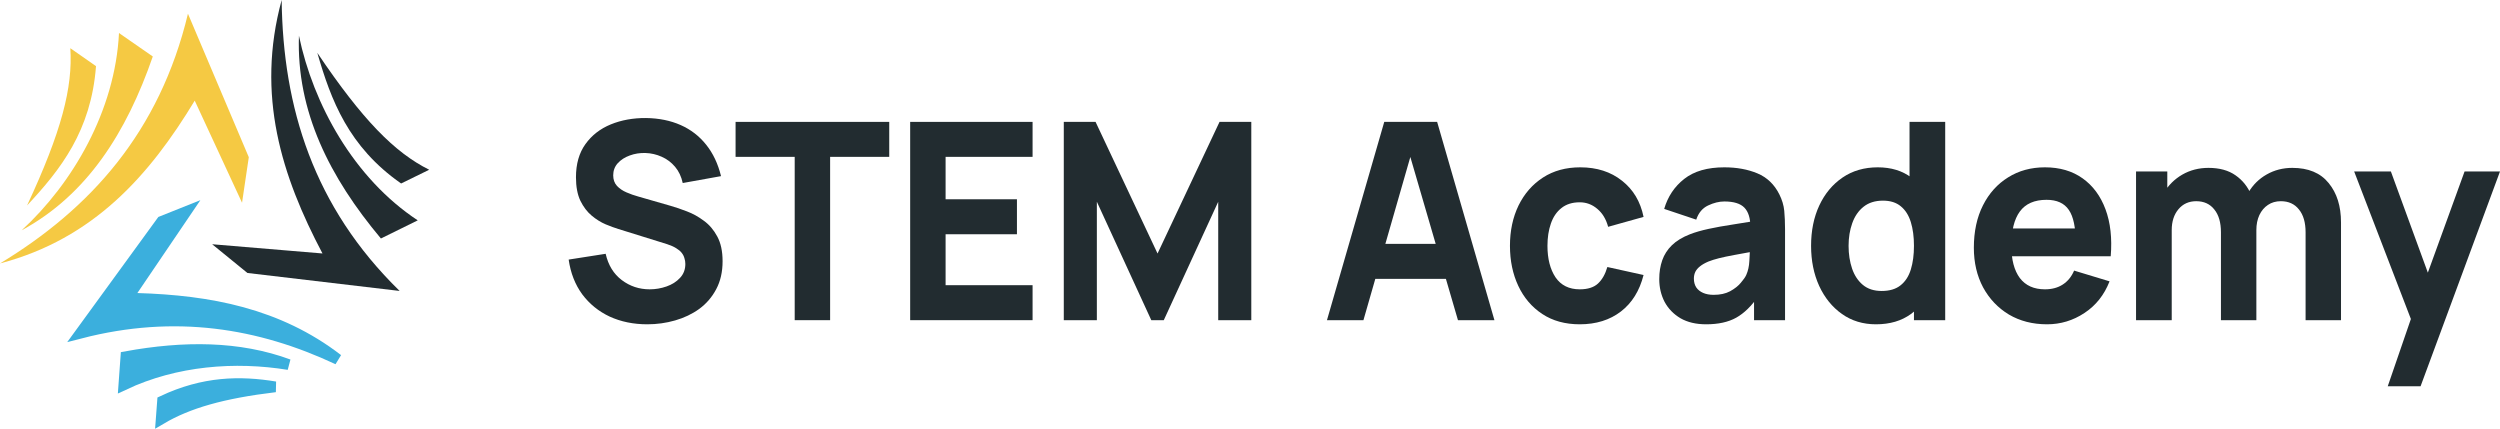 <svg width="233" height="40" viewBox="0 0 233 40" fill="none" xmlns="http://www.w3.org/2000/svg">
<path fill-rule="evenodd" clip-rule="evenodd" d="M17.517 1.278C14.876 12.299 8.435 19.444 0 24.553C8.75 22.25 13.946 16.322 18.148 9.38L22.558 18.895L23.188 14.652L17.517 1.278Z" fill="#F5C943"/>
<path fill-rule="evenodd" clip-rule="evenodd" d="M14.241 5.264L11.09 3.078C10.732 10.318 6.769 17.1 2.017 21.467C8.134 18.15 11.795 12.327 14.241 5.264Z" fill="#F5C943"/>
<path fill-rule="evenodd" clip-rule="evenodd" d="M8.948 6.164L6.554 4.492C6.794 8.148 5.734 12.272 2.521 19.151C5.635 15.812 8.492 12.214 8.948 6.163V6.164Z" fill="#F5C943"/>
<path d="M31.483 33.492C24.187 30.071 16.306 28.777 7.49 31.053L15.076 20.632L17.344 19.726L12.389 27.031L11.878 27.784L12.788 27.811C19.515 28.014 25.913 29.204 31.483 33.492Z" fill="#3BAFDD" stroke="#3BAFDD"/>
<path d="M11.545 35.861L11.734 33.241C17.15 32.256 22.259 32.265 26.896 33.976C21.908 33.165 16.379 33.584 11.545 35.861Z" fill="#3BAFDD" stroke="#3BAFDD"/>
<path d="M15.15 37.375C18.999 35.562 22.379 35.513 25.651 36.054C20.733 36.641 17.522 37.572 15.025 39.044L15.15 37.375Z" fill="#3BAFDD" stroke="#3BAFDD"/>
<path fill-rule="evenodd" clip-rule="evenodd" d="M26.251 0C23.83 8.883 26.263 16.439 30.055 23.623L19.773 22.763L23.06 25.441L37.246 27.116C29.213 19.272 26.37 10.009 26.251 0Z" fill="#222C30"/>
<path fill-rule="evenodd" clip-rule="evenodd" d="M27.861 3.325C27.617 10.389 30.73 16.535 35.501 22.228L38.932 20.537C32.965 16.601 29.192 9.708 27.861 3.325Z" fill="#222C30"/>
<path fill-rule="evenodd" clip-rule="evenodd" d="M37.383 17.101L40 15.821C36.776 14.206 33.807 11.207 29.575 4.928C30.852 9.348 32.477 13.673 37.384 17.101H37.383Z" fill="#222C30"/>
<path d="M60.33 30.225C59.036 30.225 57.867 29.985 56.823 29.506C55.787 29.019 54.934 28.326 54.262 27.427C53.599 26.52 53.178 25.442 53 24.193L56.447 23.654C56.689 24.715 57.191 25.532 57.952 26.105C58.712 26.679 59.578 26.965 60.549 26.965C61.091 26.965 61.617 26.875 62.127 26.696C62.636 26.516 63.053 26.251 63.377 25.9C63.708 25.549 63.874 25.117 63.874 24.604C63.874 24.416 63.846 24.236 63.789 24.065C63.741 23.885 63.656 23.718 63.534 23.564C63.413 23.41 63.239 23.265 63.013 23.128C62.794 22.991 62.515 22.867 62.175 22.756L57.636 21.344C57.296 21.241 56.9 21.096 56.447 20.908C56.002 20.72 55.569 20.45 55.148 20.099C54.727 19.748 54.376 19.287 54.092 18.713C53.817 18.131 53.68 17.4 53.68 16.519C53.68 15.278 53.975 14.247 54.566 13.426C55.156 12.604 55.945 11.993 56.932 11.591C57.919 11.188 59.011 10.992 60.209 11C61.414 11.017 62.491 11.236 63.437 11.655C64.384 12.074 65.177 12.686 65.816 13.49C66.455 14.286 66.916 15.261 67.2 16.416L63.631 17.058C63.502 16.459 63.263 15.954 62.915 15.543C62.568 15.133 62.151 14.82 61.665 14.607C61.188 14.393 60.686 14.277 60.16 14.26C59.643 14.243 59.153 14.32 58.692 14.491C58.239 14.653 57.867 14.893 57.575 15.21C57.292 15.526 57.151 15.903 57.151 16.339C57.151 16.741 57.268 17.07 57.503 17.327C57.737 17.575 58.032 17.776 58.389 17.93C58.745 18.084 59.109 18.213 59.481 18.315L62.515 19.188C62.968 19.316 63.47 19.488 64.02 19.701C64.57 19.907 65.096 20.198 65.597 20.574C66.107 20.942 66.524 21.43 66.848 22.037C67.179 22.645 67.345 23.415 67.345 24.347C67.345 25.34 67.147 26.208 66.751 26.952C66.362 27.688 65.836 28.3 65.173 28.788C64.509 29.267 63.757 29.626 62.915 29.866C62.082 30.105 61.22 30.225 60.33 30.225Z" fill="#222C30"/>
<path d="M74.066 29.84V14.619H68.556V11.36H82.877V14.619H77.367V29.84H74.066Z" fill="#222C30"/>
<path d="M84.828 29.84V11.36H96.236V14.619H88.129V18.572H94.779V21.832H88.129V26.58H96.236V29.84H84.828Z" fill="#222C30"/>
<path d="M99.145 29.84V11.36H102.106L107.883 23.628L113.66 11.36H116.621V29.84H113.538V18.803L108.465 29.84H107.3L102.227 18.803V29.84H99.145Z" fill="#222C30"/>
<path d="M123.673 29.84L129.013 11.36H133.941L139.281 29.84H135.882L131.125 13.541H131.756L127.072 29.84H123.673ZM126.877 25.99V22.73H136.101V25.99H126.877Z" fill="#222C30"/>
<path d="M147.233 30.225C145.874 30.225 144.708 29.904 143.738 29.262C142.767 28.621 142.022 27.748 141.504 26.644C140.987 25.541 140.728 24.296 140.728 22.91C140.728 21.507 140.995 20.253 141.529 19.15C142.071 18.046 142.831 17.177 143.81 16.544C144.789 15.911 145.946 15.595 147.281 15.595C148.827 15.595 150.121 16.01 151.165 16.84C152.217 17.661 152.888 18.786 153.18 20.215L149.879 21.139C149.684 20.42 149.345 19.86 148.859 19.458C148.382 19.055 147.84 18.854 147.233 18.854C146.537 18.854 145.967 19.034 145.522 19.393C145.077 19.744 144.749 20.228 144.539 20.844C144.328 21.451 144.223 22.14 144.223 22.91C144.223 24.116 144.474 25.096 144.975 25.849C145.485 26.593 146.238 26.965 147.233 26.965C147.977 26.965 148.544 26.785 148.932 26.426C149.32 26.067 149.612 25.553 149.806 24.886L153.18 25.631C152.807 27.102 152.104 28.236 151.068 29.031C150.032 29.827 148.754 30.225 147.233 30.225Z" fill="#222C30"/>
<path d="M159.011 30.225C158.072 30.225 157.275 30.037 156.62 29.66C155.973 29.275 155.479 28.766 155.139 28.133C154.808 27.491 154.642 26.785 154.642 26.015C154.642 25.374 154.735 24.788 154.921 24.257C155.107 23.727 155.406 23.261 155.819 22.858C156.24 22.448 156.802 22.106 157.506 21.832C157.992 21.643 158.57 21.477 159.242 21.331C159.913 21.186 160.674 21.049 161.523 20.921C162.373 20.784 163.307 20.634 164.327 20.471L163.137 21.164C163.137 20.343 162.951 19.74 162.579 19.355C162.207 18.97 161.584 18.777 160.71 18.777C160.225 18.777 159.719 18.901 159.193 19.15C158.667 19.398 158.299 19.838 158.089 20.471L155.103 19.47C155.435 18.324 156.058 17.391 156.972 16.673C157.886 15.954 159.132 15.595 160.71 15.595C161.867 15.595 162.895 15.783 163.793 16.159C164.691 16.536 165.37 17.186 165.832 18.11C166.09 18.623 166.244 19.137 166.293 19.65C166.341 20.163 166.366 20.737 166.366 21.37V29.84H163.477V26.991L163.89 27.581C163.251 28.514 162.559 29.19 161.814 29.609C161.078 30.02 160.144 30.225 159.011 30.225ZM159.715 27.479C160.322 27.479 160.831 27.367 161.244 27.145C161.665 26.914 161.997 26.653 162.239 26.362C162.49 26.071 162.66 25.827 162.749 25.631C162.919 25.254 163.016 24.818 163.04 24.322C163.073 23.817 163.089 23.398 163.089 23.064L164.06 23.32C163.081 23.492 162.288 23.637 161.681 23.757C161.074 23.868 160.585 23.971 160.212 24.065C159.84 24.159 159.513 24.262 159.229 24.373C158.906 24.51 158.643 24.659 158.441 24.822C158.246 24.976 158.101 25.147 158.004 25.335C157.915 25.524 157.87 25.733 157.87 25.964C157.87 26.281 157.943 26.555 158.089 26.785C158.242 27.008 158.457 27.179 158.732 27.299C159.007 27.419 159.335 27.479 159.715 27.479Z" fill="#222C30"/>
<path d="M174.837 30.225C173.631 30.225 172.576 29.904 171.669 29.262C170.763 28.621 170.055 27.748 169.546 26.644C169.044 25.541 168.793 24.296 168.793 22.91C168.793 21.498 169.048 20.245 169.558 19.15C170.075 18.046 170.8 17.177 171.73 16.544C172.66 15.911 173.753 15.595 175.007 15.595C176.253 15.595 177.301 15.915 178.15 16.557C179 17.199 179.643 18.072 180.08 19.175C180.517 20.279 180.735 21.524 180.735 22.91C180.735 24.296 180.513 25.541 180.068 26.644C179.631 27.748 178.975 28.621 178.102 29.262C177.228 29.904 176.14 30.225 174.837 30.225ZM175.371 27.119C176.107 27.119 176.694 26.944 177.131 26.593C177.576 26.242 177.895 25.75 178.089 25.117C178.284 24.484 178.381 23.748 178.381 22.91C178.381 22.071 178.284 21.335 178.089 20.702C177.895 20.069 177.584 19.577 177.155 19.227C176.734 18.876 176.18 18.7 175.492 18.7C174.756 18.7 174.149 18.893 173.672 19.278C173.203 19.654 172.855 20.163 172.628 20.805C172.402 21.438 172.288 22.14 172.288 22.91C172.288 23.688 172.398 24.398 172.616 25.04C172.834 25.673 173.17 26.178 173.623 26.555C174.076 26.931 174.659 27.119 175.371 27.119ZM178.381 29.84V20.343H177.968V11.36H181.293V29.84H178.381Z" fill="#222C30"/>
<path d="M190.784 30.225C189.441 30.225 188.256 29.921 187.228 29.314C186.209 28.698 185.408 27.855 184.825 26.785C184.251 25.707 183.963 24.476 183.963 23.09C183.963 21.575 184.247 20.258 184.813 19.137C185.379 18.016 186.16 17.148 187.155 16.532C188.151 15.907 189.295 15.595 190.59 15.595C191.965 15.595 193.135 15.937 194.097 16.621C195.06 17.306 195.772 18.268 196.233 19.509C196.695 20.75 196.856 22.208 196.719 23.885H193.454V22.602C193.454 21.19 193.24 20.176 192.811 19.56C192.39 18.936 191.698 18.623 190.736 18.623C189.611 18.623 188.782 18.987 188.248 19.714C187.722 20.433 187.459 21.498 187.459 22.91C187.459 24.202 187.722 25.203 188.248 25.913C188.782 26.614 189.562 26.965 190.59 26.965C191.237 26.965 191.791 26.816 192.253 26.516C192.714 26.217 193.066 25.785 193.308 25.22L196.61 26.221C196.116 27.487 195.335 28.471 194.267 29.173C193.207 29.874 192.046 30.225 190.784 30.225ZM186.439 23.885V21.293H195.129V23.885H186.439Z" fill="#222C30"/>
<path d="M214.881 29.84V21.652C214.881 20.737 214.674 20.026 214.262 19.522C213.857 19.008 213.295 18.752 212.575 18.752C212.114 18.752 211.713 18.867 211.373 19.098C211.034 19.321 210.767 19.637 210.572 20.048C210.386 20.45 210.293 20.916 210.293 21.447L208.91 20.471C208.91 19.522 209.12 18.683 209.541 17.956C209.97 17.229 210.54 16.664 211.252 16.262C211.972 15.851 212.769 15.646 213.643 15.646C215.14 15.646 216.268 16.117 217.029 17.058C217.798 17.99 218.182 19.214 218.182 20.728V29.84H214.881ZM199.079 29.84V15.98H201.992V20.574H202.405V29.84H199.079ZM206.992 29.84V21.652C206.992 20.737 206.786 20.026 206.373 19.522C205.969 19.008 205.406 18.752 204.686 18.752C203.999 18.752 203.444 19.004 203.024 19.509C202.611 20.005 202.405 20.651 202.405 21.447L201.021 20.42C201.021 19.513 201.236 18.7 201.664 17.982C202.093 17.263 202.668 16.694 203.388 16.275C204.116 15.856 204.929 15.646 205.827 15.646C206.855 15.646 207.696 15.877 208.351 16.339C209.015 16.801 209.504 17.417 209.82 18.187C210.135 18.957 210.293 19.804 210.293 20.728V29.84H206.992Z" fill="#222C30"/>
<path d="M222.538 36L225.063 28.659L225.111 30.815L219.407 15.98H222.83L226.665 26.477H225.888L229.699 15.98H233L225.597 36H222.538Z" fill="#222C30"/>
</svg>
